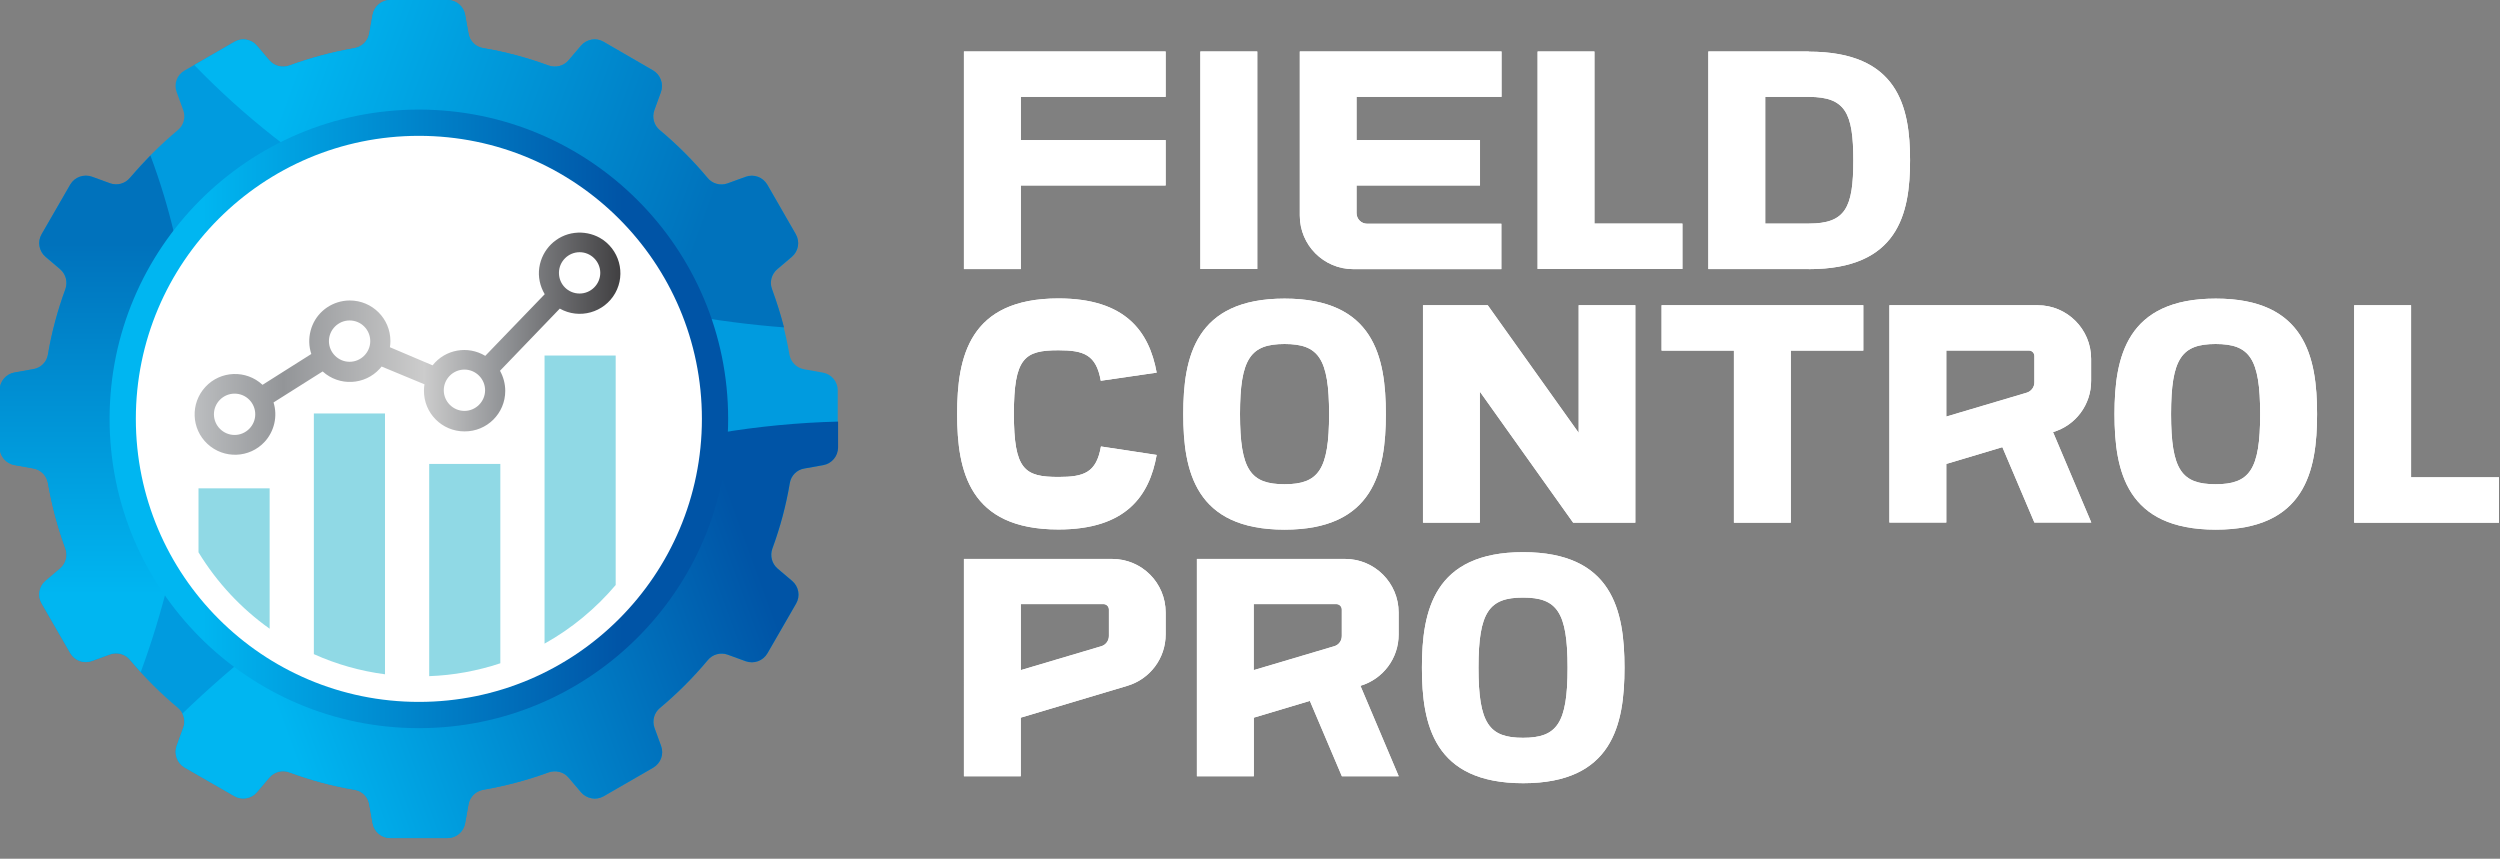 <?xml version="1.0" encoding="utf-8"?>
<svg viewBox="0 0 1476 507" style="enable-background:new 0 0 1476 507;" xmlns="http://www.w3.org/2000/svg">
  <rect x="0" y="0" width="1476" height="507" fill="#808080" stroke="none"/>
  <defs>
    <style type="text/css">
	.st0{fill:#009BDF;}
	.st1{fill:url(#SVGID_1_);}
	.st2{fill:url(#SVGID_2_);}
	.st3{fill:url(#SVGID_3_);}
	.st4{fill:url(#SVGID_4_);}
	.st5{fill:#FFFFFF;}
	.st6{fill:#90D9E5;}
	.st7{enable-background:new    ;}
	.st8{fill:#8E8E8E;}
	.st9{fill:url(#SVGID_5_);}
	.st10{fill:url(#SVGID_6_);}
	.st11{fill:url(#SVGID_7_);}
	.st12{fill:url(#SVGID_8_);}
	.st13{fill:url(#SVGID_9_);}
	.st14{fill:url(#SVGID_10_);}
	.st15{fill:url(#SVGID_11_);}
	.st16{fill:url(#SVGID_12_);}
	.st17{fill:url(#SVGID_13_);}
	.st18{fill:url(#SVGID_14_);}
	.st19{fill:url(#SVGID_15_);}
	.st20{fill:url(#SVGID_16_);}
	.st21{fill:url(#SVGID_17_);}
	.st22{fill:url(#SVGID_18_);}
	.st23{fill:url(#SVGID_19_);}
	.st24{fill:url(#SVGID_20_);}
</style>
  </defs>
  <linearGradient id="SVGID_1_" gradientUnits="userSpaceOnUse" x1="152.423" y1="12.31" x2="152.423" y2="317.36" gradientTransform="matrix(1 0 0 -1 -95.68 409.14)">
    <stop offset="0.15" style="stop-color:#00B6F1"/>
    <stop offset="0.83" style="stop-color:#0072BC"/>
  </linearGradient>
  <linearGradient id="SVGID_2_" gradientUnits="userSpaceOnUse" x1="204.767" y1="-51.4" x2="613.157" y2="97.246" gradientTransform="matrix(1 0 0 -1 -95.68 409.14)">
    <stop offset="0.15" style="stop-color:#00B6F1"/>
    <stop offset="0.83" style="stop-color:#0054A6"/>
  </linearGradient>
  <linearGradient id="SVGID_3_" gradientUnits="userSpaceOnUse" x1="218.327" y1="392.913" x2="575.557" y2="262.892" gradientTransform="matrix(1 0 0 -1 -95.68 409.14)">
    <stop offset="0.15" style="stop-color:#00B6F1"/>
    <stop offset="0.83" style="stop-color:#0072BC"/>
  </linearGradient>
  <linearGradient id="SVGID_4_" gradientUnits="userSpaceOnUse" x1="64.72" y1="260.72" x2="429.84" y2="260.72" gradientTransform="matrix(1 0 0 -1 0 508)">
    <stop offset="0.15" style="stop-color:#00B6F1"/>
    <stop offset="0.83" style="stop-color:#0054A6"/>
  </linearGradient>
  <linearGradient id="SVGID_20_" gradientUnits="userSpaceOnUse" x1="210.2" y1="206.326" x2="461.663" y2="206.326" gradientTransform="matrix(1 0 0 -1 -95.68 409.14)">
    <stop offset="0" style="stop-color:#BCBEC0"/>
    <stop offset="0.21" style="stop-color:#939598"/>
    <stop offset="0.54" style="stop-color:#CCCCCC"/>
    <stop offset="0.72" style="stop-color:#939598"/>
    <stop offset="1" style="stop-color:#414042"/>
  </linearGradient>
  <path class="st0" d="M494.6,264.2v-33.8c0-5.1-3.7-9.5-8.7-10.4l-11.2-2c-4.4-0.8-7.8-4.2-8.6-8.6c-2.3-13.2-5.7-26.1-10.3-38.6 c-1.6-4.2-0.3-8.9,3.1-11.8l8.6-7.3c3.9-3.3,4.9-8.9,2.3-13.4L453,109c-2.6-4.4-7.9-6.4-12.8-4.6l-10.7,3.9 c-4.2,1.5-8.9,0.2-11.7-3.2c-8.6-10.3-18-19.7-28.3-28.3c-3.4-2.8-4.7-7.5-3.2-11.7l3.9-10.7c1.7-4.8-0.2-10.2-4.6-12.8l-29.2-16.9 c-4.4-2.6-10.1-1.6-13.4,2.3l-7.3,8.6c-2.9,3.4-7.6,4.6-11.8,3.1c-12.5-4.6-25.5-8.1-38.7-10.3c-4.4-0.7-7.9-4.2-8.6-8.6l-2-11.1 c-0.9-5-5.3-8.7-10.4-8.7h-33.8c-5.1,0-9.5,3.7-10.4,8.7l-2,11.1c-0.8,4.4-4.2,7.8-8.6,8.6c-13.2,2.3-26.1,5.7-38.6,10.3 c-4.2,1.5-8.9,0.3-11.8-3.1l-7.3-8.6c-3.3-3.9-8.9-4.9-13.3-2.3L109,41.6c-4.5,2.5-6.5,7.9-4.7,12.8l3.9,10.7 c1.5,4.2,0.2,8.9-3.2,11.7c-10.3,8.6-19.7,18-28.3,28.3c-2.8,3.4-7.5,4.7-11.7,3.2l-10.7-3.9c-4.8-1.7-10.2,0.2-12.8,4.6l-16.9,29.3 c-2.6,4.4-1.6,10.1,2.3,13.4l8.6,7.3c3.4,2.9,4.6,7.6,3.1,11.8c-4.6,12.5-8.1,25.5-10.3,38.6c-0.7,4.4-4.2,7.9-8.6,8.6l-11.2,2 c-5,0.9-8.7,5.3-8.7,10.4v33.8c0,5.1,3.7,9.5,8.7,10.4l11.2,2c4.4,0.8,7.8,4.2,8.6,8.6c2.3,13.2,5.7,26.1,10.3,38.7 c1.6,4.2,0.3,8.9-3.1,11.8l-8.6,7.3c-3.9,3.3-4.9,8.9-2.3,13.4l16.9,29.3c2.6,4.4,7.9,6.4,12.8,4.6l10.7-3.9 c4.2-1.5,8.9-0.2,11.7,3.2c8.6,10.3,18,19.7,28.3,28.3c3.4,2.8,4.7,7.5,3.2,11.7l-3.9,10.7c-1.7,4.8,0.2,10.2,4.6,12.8l29.4,16.9 c4.4,2.6,10.1,1.6,13.4-2.3l7.3-8.6c2.9-3.4,7.6-4.7,11.8-3.1c12.5,4.6,25.4,8.1,38.6,10.3c4.4,0.7,7.9,4.2,8.6,8.6l2,11.2 c0.9,5,5.3,8.7,10.4,8.7h33.8c5.1,0,9.5-3.7,10.4-8.7l2-11.2c0.8-4.4,4.2-7.8,8.6-8.6c13.2-2.3,26.1-5.7,38.7-10.3 c4.2-1.5,8.9-0.3,11.8,3.1l7.3,8.6c3.3,3.9,9,4.9,13.4,2.4l29.3-16.9c4.4-2.6,6.4-7.9,4.6-12.8l-3.9-10.7c-1.5-4.2-0.2-8.9,3.2-11.7 c10.3-8.6,19.7-18,28.3-28.3c2.8-3.4,7.5-4.7,11.7-3.2l10.7,3.9c4.8,1.7,10.2-0.2,12.8-4.7l16.9-29.3c2.6-4.4,1.6-10.1-2.3-13.4 l-8.6-7.3c-3.4-2.9-4.6-7.6-3.1-11.8c4.6-12.5,8.1-25.5,10.3-38.7c0.7-4.4,4.2-7.9,8.6-8.6l11.2-2 C490.9,273.7,494.6,269.3,494.6,264.2z"/>
  <path class="st1" d="M88.8,91.8c-4.2,4.3-8.2,8.7-12.1,13.2c-2.8,3.4-7.5,4.7-11.7,3.2l-10.7-3.9c-4.8-1.7-10.2,0.2-12.8,4.6 l-16.9,29.3c-2.6,4.4-1.6,10.1,2.3,13.4l8.6,7.3c3.4,2.9,4.6,7.6,3.1,11.8c-4.6,12.5-8.1,25.5-10.3,38.6c-0.7,4.4-4.2,7.9-8.6,8.6 l-11.2,2c-5,0.9-8.7,5.3-8.7,10.4v33.8c0,5.1,3.7,9.5,8.7,10.4l11.2,2c4.4,0.8,7.8,4.2,8.6,8.6c2.3,13.2,5.7,26.1,10.3,38.7 c1.6,4.2,0.3,8.9-3.1,11.8l-8.6,7.3c-3.9,3.3-4.9,8.9-2.3,13.4l16.9,29.3c2.6,4.4,7.9,6.4,12.8,4.6l10.7-3.9 c4.2-1.5,8.9-0.2,11.7,3.2c2.1,2.5,4.2,4.9,6.4,7.3C106.4,333.5,135.1,215.4,88.8,91.8z"/>
  <path class="st2" d="M108.2,429.6l-3.9,10.7c-1.7,4.8,0.2,10.2,4.6,12.8l29.4,16.9c4.4,2.6,10.1,1.6,13.4-2.3l7.3-8.6 c2.9-3.4,7.6-4.7,11.8-3.1c12.5,4.6,25.4,8.1,38.6,10.3c4.4,0.7,7.9,4.2,8.6,8.6l2,11.2c0.9,5,5.3,8.7,10.4,8.7h33.8 c5.1,0,9.5-3.7,10.4-8.7l2-11.2c0.8-4.4,4.2-7.8,8.6-8.6c13.2-2.3,26.1-5.7,38.7-10.3c4.2-1.5,8.9-0.3,11.8,3.1l7.3,8.6 c3.3,3.9,9,4.9,13.4,2.4l29.3-16.9c4.4-2.6,6.4-7.9,4.6-12.8l-3.9-10.7c-1.5-4.2-0.2-8.9,3.2-11.7c10.3-8.6,19.7-18,28.3-28.3 c2.8-3.4,7.5-4.7,11.7-3.2l10.7,3.9c4.8,1.7,10.2-0.2,12.8-4.7l16.9-29.3c2.6-4.4,1.6-10.1-2.3-13.4l-8.6-7.3 c-3.4-2.9-4.6-7.6-3.1-11.8c4.6-12.5,8.1-25.5,10.3-38.7c0.7-4.4,4.2-7.9,8.6-8.6l11.2-2c5-0.9,8.7-5.3,8.7-10.4v-15.3 C303,253.8,163.5,367.4,107.7,421.3C109,423.9,109.2,426.9,108.2,429.6z"/>
  <path class="st3" d="M455.8,170.7c-1.6-4.2-0.3-8.9,3.1-11.8l8.6-7.3c3.9-3.3,4.9-8.9,2.3-13.4L453,109c-2.6-4.4-7.9-6.4-12.8-4.6 l-10.7,3.9c-4.2,1.5-8.9,0.2-11.7-3.2c-8.6-10.3-18-19.7-28.3-28.3c-3.4-2.8-4.7-7.5-3.2-11.7l3.9-10.7c1.7-4.8-0.2-10.2-4.6-12.8 l-29.2-16.9c-4.4-2.6-10.1-1.6-13.4,2.3l-7.3,8.6c-2.9,3.4-7.6,4.6-11.8,3.1c-12.5-4.6-25.5-8.1-38.7-10.3c-4.4-0.7-7.9-4.2-8.6-8.6 l-2-11.1c-0.9-5-5.3-8.7-10.4-8.7h-33.8c-5.1,0-9.5,3.7-10.4,8.7l-2,11.1c-0.8,4.4-4.2,7.8-8.6,8.6c-13.2,2.3-26.1,5.7-38.6,10.3 c-4.2,1.5-8.9,0.3-11.8-3.1l-7.3-8.6c-3.3-3.9-8.9-4.9-13.3-2.3l-23.7,13.7c119.7,124,279.5,149.7,348.2,154.9 C460.9,185.6,458.5,178.1,455.8,170.7z"/>
  <circle class="st4" cx="247.3" cy="247.3" r="182.6"/>
  <circle class="st5" cx="247.3" cy="247.3" r="167.1"/>
  <path class="st6" d="M253.4,399.2V273.9h42v117.7C281.8,396.1,267.7,398.7,253.4,399.2z"/>
  <path class="st6" d="M363.5,345.4V209.9h-42V380C337.5,371.1,351.7,359.3,363.5,345.4z"/>
  <path class="st6" d="M117.2,326.1c10.8,17.7,25.1,33.1,42,45.1v-82.9h-42V326.1z"/>
  <path class="st6" d="M185.3,386.2c13.3,6,27.5,10,42,11.9V244.1h-42V386.2z"/>
  <g class="st7">
    <path class="st8" d="M602.7,57.2v25.5h85.5v26.8h-85.5v49.3h-33.6V30.4h119.1v26.8H602.7z" style="fill: rgb(255, 255, 255);"/>
    <path class="st8" d="M708.7,158.8V30.4h33.6v128.4H708.7z" style="fill: rgb(255, 255, 255);"/>
    <path class="st8" d="M800.9,57.2v25.5h72.9v26.8h-72.9v16.3c0,3.5,2.8,6.3,6.3,6.3h79.2v26.8H799c-17.5,0-31.6-14.2-31.6-31.6 V30.4h119.1v26.8H800.9z" style="fill: rgb(255, 255, 255);"/>
    <path class="st8" d="M993.3,132v26.8h-85.5V30.4h33.6V132H993.3z" style="fill: rgb(255, 255, 255);"/>
    <path class="st8" d="M1127.7,94.7c0,31.7-7.1,64.2-59.8,64.2v-0.1h-59.3V30.4h59.3v0.1C1120.6,30.5,1127.7,62.9,1127.7,94.7z M1094.2,94.7c0-28-4.6-37.5-26.3-37.5h-25.7V132h25.7C1089.6,132,1094.2,122.7,1094.2,94.7z" style="fill: rgb(255, 255, 255);"/>
  </g>
  <g class="st7">
    <path class="st8" d="M682.9,268.6c-4.3,24.2-18.1,44-58,44c-52.7,0-59.8-34.5-59.8-68.2c0-33.7,7.1-68.2,59.8-68.2 c39.8,0,53.6,19.7,58,43.8l-33,4.8c-2.7-15.4-10-18-25-18c-20,0-26.3,4.4-26.3,37.5c0,33.1,6.3,37.3,26.3,37.3 c15.1,0,22.4-2.5,25.1-18L682.9,268.6z" style="fill: rgb(255, 255, 255);"/>
    <path class="st8" d="M818.2,244.5c0,33.7-7.1,68.2-59.8,68.2c-52.7,0-59.8-34.5-59.8-68.2c0-33.7,7.1-68.2,59.8-68.2 C811.1,176.3,818.2,210.7,818.2,244.5z M784.7,244.5c0-33.1-6.3-41.4-26.3-41.4c-20,0-26.3,8.4-26.3,41.4 c0,33.1,6.3,41.4,26.3,41.4C778.4,285.9,784.7,277.5,784.7,244.5z" style="fill: rgb(255, 255, 255);"/>
    <path class="st8" d="M965.5,180.2v128.4h-36.7l-55.1-77.4v77.4h-33.6V180.2h38.2l53.7,75.3v-75.3H965.5z" style="fill: rgb(255, 255, 255);"/>
    <path class="st8" d="M1100.1,180.2V207h-42.8v101.6h-33.6V207H981v-26.8H1100.1z" style="fill: rgb(255, 255, 255);"/>
  </g>
  <g class="st7">
    <path class="st8" d="M1212.1,255.1L1212.1,255.1l22.6,53.4h-33.6l-18.9-44.5l-33.1,9.9v34.6h-33.6V180.2h87.5 c17.5,0,31.6,14.2,31.6,31.6v13C1234.7,238.8,1225.5,251.2,1212.1,255.1z M1201.1,225.8v-15.7c0-1.7-1.4-3.2-3.2-3.2h-48.8v39 l47.5-14.1C1199.3,231,1201.1,228.6,1201.1,225.8L1201.1,225.8z" style="fill: rgb(255, 255, 255);"/>
  </g>
  <g class="st7">
    <path class="st8" d="M1368,244.5c0,33.7-7.1,68.2-59.8,68.2c-52.7,0-59.8-34.5-59.8-68.2c0-33.7,7.1-68.2,59.8-68.2 C1360.9,176.3,1368,210.7,1368,244.5z M1334.4,244.5c0-33.1-6.3-41.4-26.3-41.4c-20,0-26.3,8.4-26.3,41.4 c0,33.1,6.3,41.4,26.3,41.4C1328.1,285.9,1334.4,277.5,1334.4,244.5z" style="fill: rgb(255, 255, 255);"/>
    <path class="st8" d="M1475.4,281.8v26.8h-85.5V180.2h33.6v101.6H1475.4z" style="fill: rgb(255, 255, 255);"/>
  </g>
  <g class="st7">
    <path class="st8" d="M688.2,361.6v13c0,14-9.2,26.3-22.6,30.3l-62.9,18.8v34.6h-33.6V330h87.5C674.1,330,688.2,344.1,688.2,361.6z M654.7,375.5v-15.7c0-1.7-1.4-3.2-3.2-3.2h-48.8v39l47.5-14.1C652.8,380.8,654.7,378.3,654.7,375.5L654.7,375.5z" style="fill: rgb(255, 255, 255);"/>
  </g>
  <g class="st7">
    <path class="st8" d="M803.2,404.9L803.2,404.9l22.6,53.4h-33.6l-18.9-44.5l-33.1,9.9v34.6h-33.6V330h87.5 c17.5,0,31.6,14.2,31.6,31.6v13C825.8,388.6,816.6,400.9,803.2,404.9z M792.2,375.5v-15.7c0-1.7-1.4-3.2-3.2-3.2h-48.8v39 l47.5-14.1C790.4,380.8,792.2,378.3,792.2,375.5L792.2,375.5z" style="fill: rgb(255, 255, 255);"/>
  </g>
  <g class="st7">
    <path class="st8" d="M959.1,394.2c0,33.7-7.1,68.2-59.8,68.2c-52.7,0-59.8-34.5-59.8-68.2c0-33.7,7.1-68.2,59.8-68.2 C952,326.1,959.1,360.5,959.1,394.2z M925.5,394.2c0-33.1-6.3-41.4-26.3-41.4c-20,0-26.3,8.4-26.3,41.4c0,33.1,6.3,41.4,26.3,41.4 C919.2,435.6,925.5,427.3,925.5,394.2z" style="fill: rgb(255, 255, 255);"/>
  </g>
  <path class="st9" d="M 602.7 57.2 L 602.7 82.7 L 688.2 82.7 L 688.2 109.5 L 602.7 109.5 L 602.7 158.9 L 569.1 158.9 L 569.1 30.4 L 688.2 30.4 L 688.2 57.2 L 602.7 57.2 Z" style="fill: rgb(255, 255, 255);"/>
  <path class="st10" d="M 708.7 158.8 L 708.7 30.4 L 742.3 30.4 L 742.3 158.8 L 708.7 158.8 Z" style="fill: rgb(255, 255, 255);"/>
  <path class="st11" d="M 800.9 57.2 L 800.9 82.7 L 873.8 82.7 L 873.8 109.5 L 800.9 109.5 L 800.9 125.8 C 800.9 129.3 803.7 132.1 807.2 132.1 L 886.4 132.1 L 886.4 158.9 L 799 158.9 C 781.5 158.9 767.4 144.7 767.4 127.3 C 767.4 127.3 767.4 127.3 767.4 127.3 L 767.4 30.4 L 886.5 30.4 L 886.5 57.2 L 800.9 57.2 Z" style="fill: rgb(255, 255, 255);"/>
  <path class="st12" d="M 993.3 132 L 993.3 158.8 L 907.8 158.8 L 907.8 30.4 L 941.3 30.4 L 941.3 132 L 993.3 132 Z" style="fill: rgb(255, 255, 255);"/>
  <path class="st13" d="M 1127.7 94.7 C 1127.7 126.4 1120.6 158.9 1067.9 158.9 L 1067.9 158.9 L 1008.6 158.9 L 1008.6 30.4 L 1067.9 30.4 L 1067.9 30.5 C 1120.6 30.5 1127.7 62.9 1127.7 94.7 Z M 1094.2 94.7 C 1094.2 66.7 1089.6 57.2 1067.9 57.2 L 1042.2 57.2 L 1042.2 132 L 1067.9 132 C 1089.6 132 1094.2 122.7 1094.2 94.7 Z" style="fill: rgb(255, 255, 255);"/>
  <path class="st14" d="M 682.9 268.6 C 678.6 292.8 664.8 312.6 624.9 312.6 C 572.2 312.6 565.1 278.1 565.1 244.4 C 565.1 210.7 572.2 176.2 624.9 176.2 C 664.7 176.2 678.5 195.9 682.9 220 L 649.9 224.8 C 647.2 209.4 639.9 206.8 624.9 206.8 C 604.9 206.8 598.6 211.2 598.6 244.3 C 598.6 277.4 604.9 281.6 624.9 281.6 C 640 281.6 647.3 279.1 650 263.6 L 682.9 268.6 Z" style="fill: rgb(255, 255, 255);"/>
  <path class="st15" d="M 818.2 244.5 C 818.2 278.2 811.1 312.7 758.4 312.7 C 705.7 312.7 698.6 278.2 698.6 244.5 C 698.6 210.8 705.7 176.3 758.4 176.3 C 811.1 176.3 818.2 210.7 818.2 244.5 Z M 784.7 244.5 C 784.7 211.4 778.4 203.1 758.4 203.1 C 738.4 203.1 732.1 211.5 732.1 244.5 C 732.1 277.5 738.4 285.9 758.4 285.9 C 778.4 285.9 784.7 277.5 784.7 244.5 L 784.7 244.5 Z" style="fill: rgb(255, 255, 255);"/>
  <path class="st16" d="M 965.5 180.2 L 965.5 308.6 L 928.8 308.6 L 873.7 231.2 L 873.7 308.6 L 840.2 308.6 L 840.2 180.2 L 878.4 180.2 L 932.1 255.6 L 932.1 180.2 L 965.5 180.2 Z" style="fill: rgb(255, 255, 255);"/>
  <path class="st17" d="M 1100.1 180.2 L 1100.1 207 L 1057.3 207 L 1057.3 308.6 L 1023.7 308.6 L 1023.7 207 L 981 207 L 981 180.2 L 1100.1 180.2 Z" style="fill: rgb(255, 255, 255);"/>
  <path class="st18" d="M 1212.1 255.1 L 1212.1 255.1 L 1234.7 308.5 L 1201.1 308.5 L 1182.2 264 L 1149.1 273.9 L 1149.1 308.5 L 1115.5 308.5 L 1115.5 180.2 L 1203 180.2 C 1220.5 180.2 1234.6 194.4 1234.6 211.8 L 1234.6 211.8 L 1234.6 224.8 C 1234.7 238.8 1225.5 251.2 1212.1 255.1 Z M 1201.1 225.8 L 1201.1 210.2 C 1201.1 208.5 1199.7 207 1197.9 207 C 1197.9 207 1197.9 207 1197.9 207 L 1149.1 207 L 1149.1 246 L 1196.6 231.9 C 1199.3 231 1201.1 228.5 1201.1 225.8 L 1201.1 225.8 Z" style="fill: rgb(255, 255, 255);"/>
  <path class="st19" d="M 1368 244.5 C 1368 278.2 1360.9 312.7 1308.2 312.7 C 1255.5 312.7 1248.4 278.2 1248.4 244.5 C 1248.4 210.8 1255.5 176.3 1308.2 176.3 C 1360.9 176.3 1368 210.7 1368 244.5 Z M 1334.4 244.5 C 1334.4 211.4 1328.1 203.1 1308.1 203.1 C 1288.1 203.1 1281.8 211.5 1281.8 244.5 C 1281.8 277.5 1288.1 285.9 1308.1 285.9 C 1328.1 285.9 1334.4 277.5 1334.4 244.5 Z" style="fill: rgb(255, 255, 255);"/>
  <path class="st20" d="M 1475.4 281.8 L 1475.4 308.6 L 1389.9 308.6 L 1389.9 180.2 L 1423.5 180.2 L 1423.5 281.8 L 1475.4 281.8 Z" style="fill: rgb(255, 255, 255);"/>
  <path class="st21" d="M 688.2 361.6 L 688.2 374.6 C 688.2 388.6 679 400.9 665.6 404.9 L 602.6 423.7 L 602.6 458.3 L 569.1 458.3 L 569.1 330 L 656.6 330 C 674.1 330 688.2 344.1 688.2 361.6 Z M 654.7 375.6 L 654.7 359.9 C 654.7 358.2 653.3 356.7 651.5 356.7 L 602.7 356.7 L 602.7 395.7 L 650.2 381.6 C 652.8 380.8 654.7 378.3 654.7 375.6 L 654.7 375.6 Z" style="fill: rgb(255, 255, 255);"/>
  <path class="st22" d="M 803.2 404.9 L 803.2 404.9 L 825.8 458.3 L 792.3 458.3 L 773.4 413.8 L 740.3 423.7 L 740.3 458.3 L 706.7 458.3 L 706.7 330 L 794.2 330 C 811.7 330 825.8 344.2 825.8 361.6 C 825.8 361.6 825.8 361.6 825.8 361.6 L 825.8 374.6 C 825.8 388.6 816.6 400.9 803.2 404.9 Z M 792.2 375.6 L 792.2 359.9 C 792.2 358.2 790.8 356.7 789 356.7 L 740.2 356.7 L 740.2 395.7 L 787.7 381.6 C 790.4 380.8 792.2 378.3 792.2 375.6 L 792.2 375.6 Z" style="fill: rgb(255, 255, 255);"/>
  <path class="st23" d="M 959.1 394.2 C 959.1 427.9 952 462.4 899.3 462.4 C 846.6 462.4 839.5 427.9 839.5 394.2 C 839.5 360.5 846.6 326 899.3 326 C 952 326 959.1 360.5 959.1 394.2 Z M 925.5 394.2 C 925.5 361.2 919.2 352.8 899.2 352.8 C 879.2 352.8 872.9 361.2 872.9 394.2 C 872.9 427.3 879.2 435.6 899.2 435.6 C 919.2 435.6 925.5 427.3 925.5 394.2 Z" style="fill: rgb(255, 255, 255);"/>
  <path class="st24" d="M202.8,177.7c-9.4,1.5-17,8.3-19.4,17.5c-1.2,4.5-1.1,9.3,0.4,13.8l-28.8,18.2c-9.7-9-24.8-8.4-33.7,1.2 c-9,9.7-8.4,24.8,1.2,33.7c9.7,9,24.8,8.4,33.7-1.2c5.8-6.3,7.8-15.2,5.3-23.3l29-18.3c9.8,8.9,24.9,8.1,33.7-1.6 c0.4-0.4,0.8-0.9,1.1-1.3l25.3,10.5c-0.2,1.2-0.3,2.5-0.3,3.7c-0.1,13.3,10.6,24.1,23.9,24.1c13.3,0.1,24.1-10.6,24.1-23.9 c0-4.2-1.1-8.3-3.1-11.9l35.3-36.7c11.5,6.5,26.2,2.4,32.7-9.1s2.4-26.2-9.1-32.7c-4.5-2.5-9.7-3.5-14.8-2.9 c-10.8,1.3-19.3,9.7-20.9,20.5c-0.8,5.4,0.4,11,3.2,15.7l-35.1,36.4c-10.3-6.2-23.6-3.9-31.1,5.6L230.2,205c0.2-1.2,0.3-2.4,0.3-3.6 c0-13.3-10.7-24-24-24C205.2,177.4,204,177.5,202.8,177.7z M150.7,244.6c0,6.7-5.5,12.2-12.2,12.2c-6.7,0-12.2-5.5-12.2-12.2 c0-6.7,5.5-12.2,12.2-12.2C145.3,232.4,150.7,237.9,150.7,244.6z M218.6,201.4c0,6.7-5.5,12.2-12.2,12.2c-6.7,0-12.2-5.5-12.2-12.2 c0-6.7,5.5-12.2,12.2-12.2c0,0,0,0,0,0C213.2,189.2,218.6,194.7,218.6,201.4L218.6,201.4z M330,161.1c0-6.7,5.5-12.2,12.2-12.2 c6.7,0,12.2,5.5,12.2,12.2c0,6.7-5.5,12.2-12.2,12.2c0,0,0,0,0,0C335.4,173.3,330,167.9,330,161.1z M262,230.4 c0-6.7,5.5-12.2,12.2-12.2c6.7,0,12.2,5.5,12.2,12.2c0,6.7-5.5,12.2-12.2,12.2c0,0,0,0,0,0C267.5,242.6,262,237.1,262,230.4 L262,230.4z"/>
</svg>